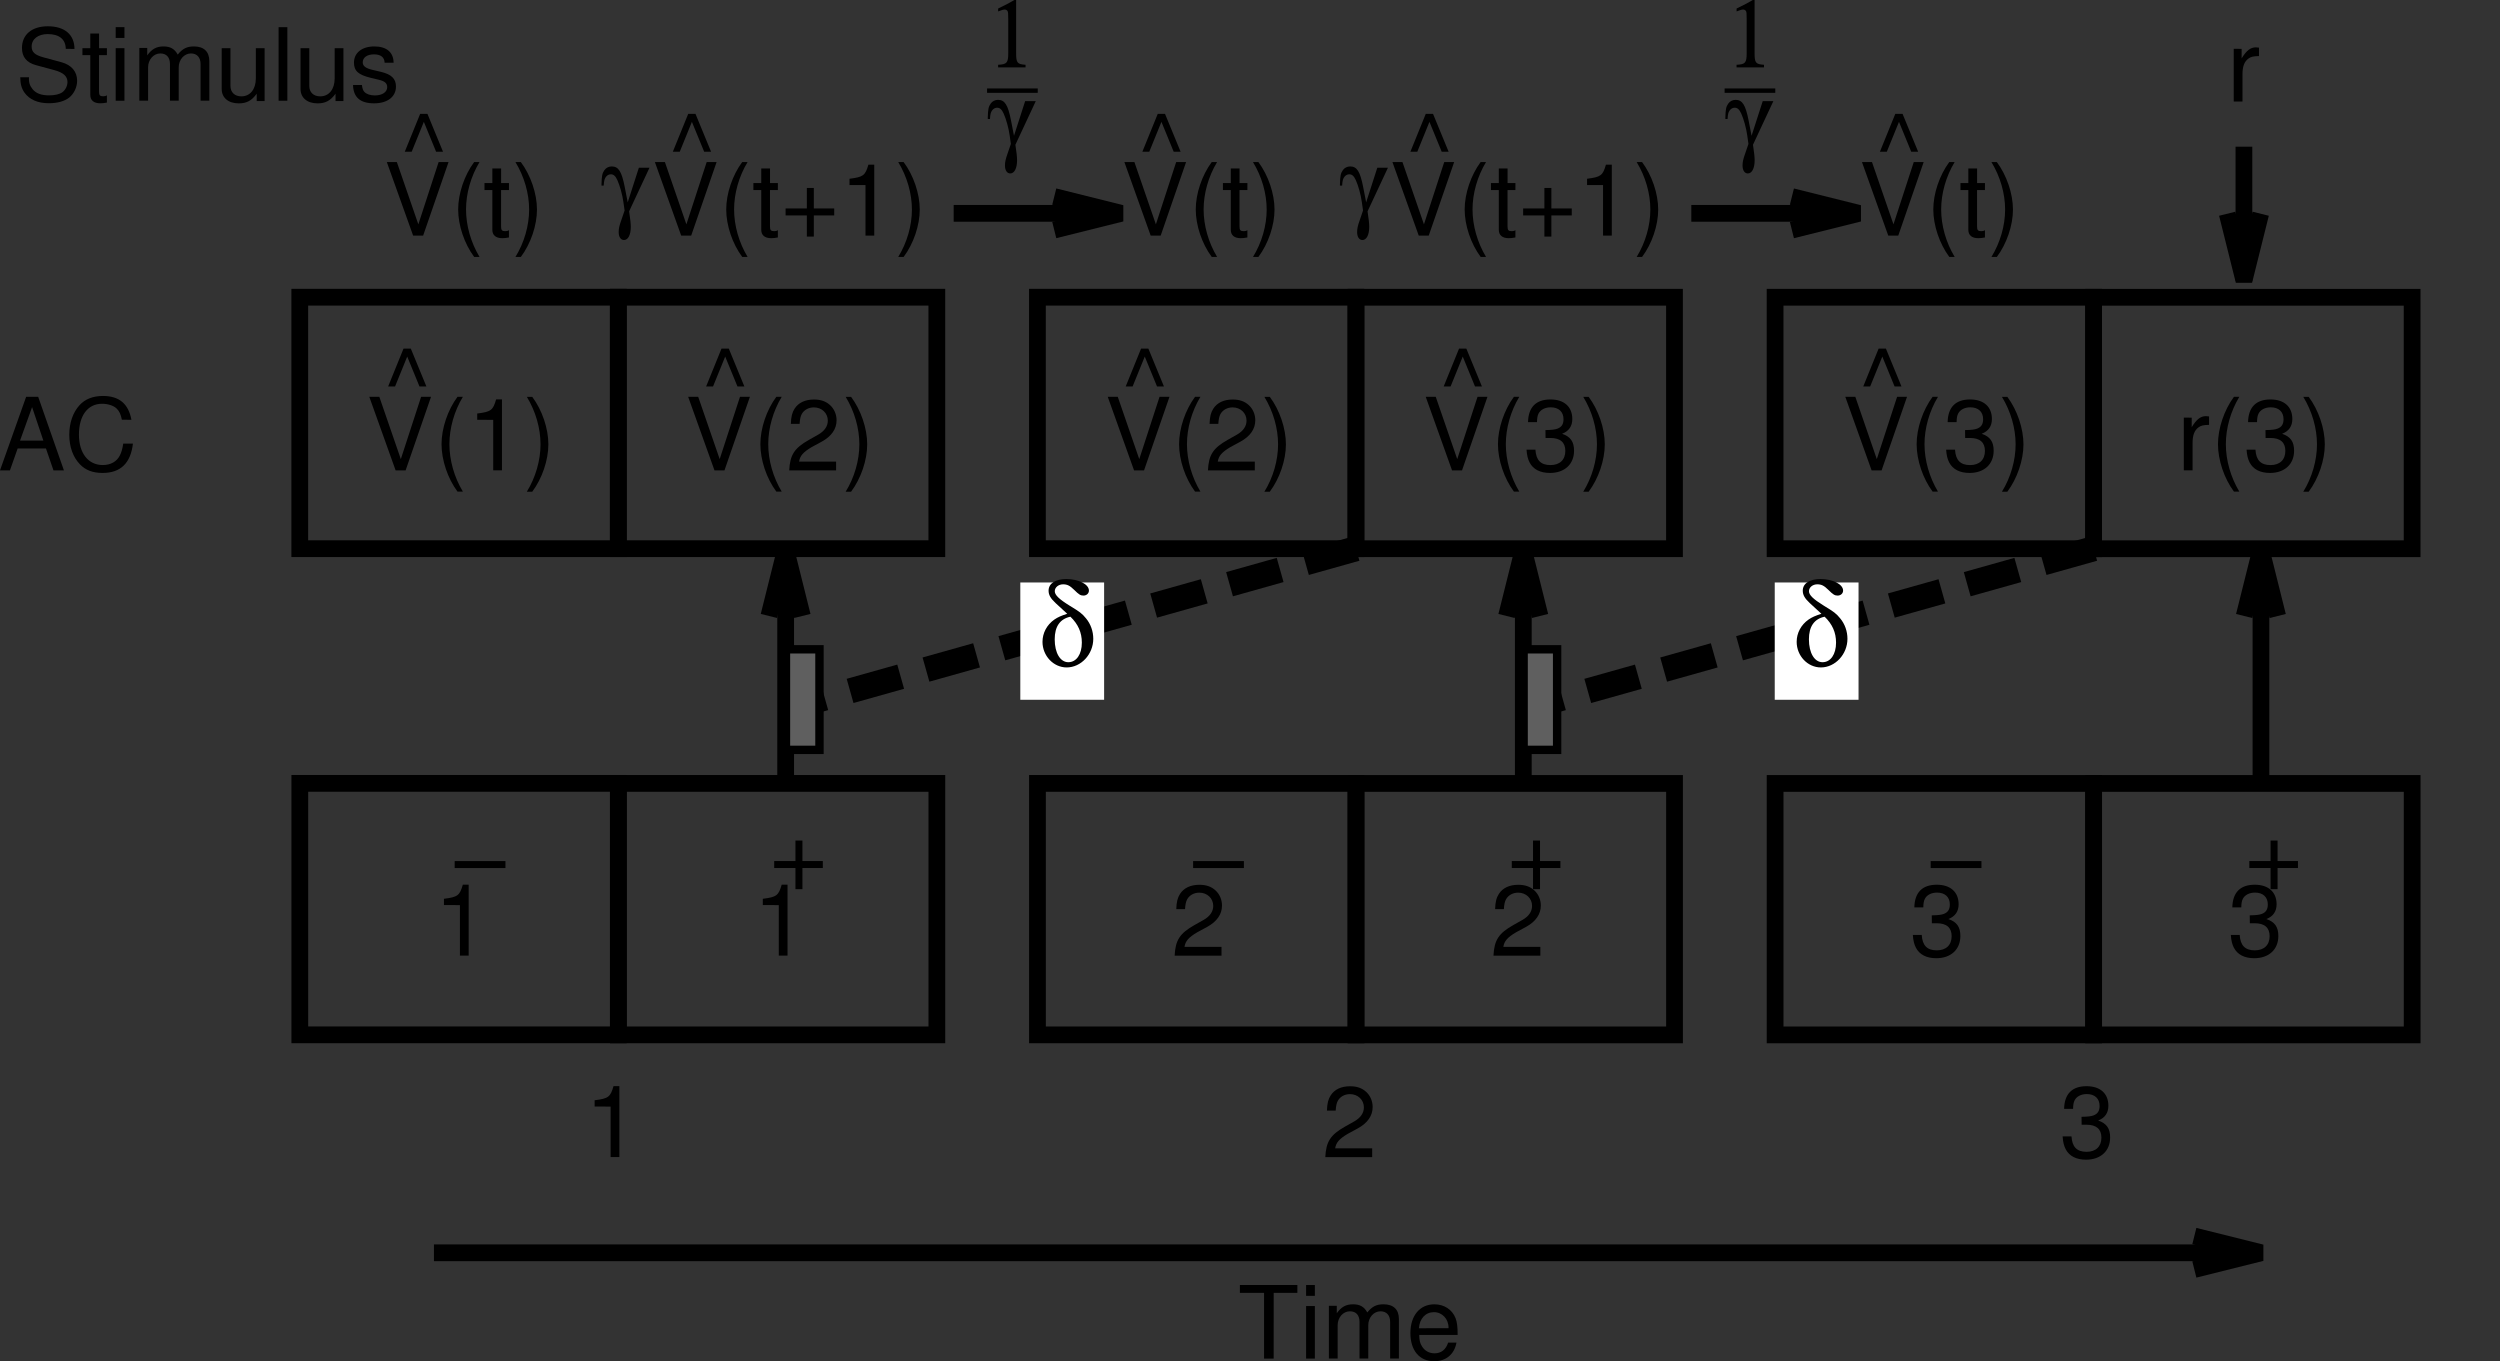 <?xml version="1.0" encoding="ISO-8859-1" standalone="yes"?>
<svg width="285.402" height="155.399">
  <rect width="100%" height="100%" fill="#333333" stroke="none"/>
  <defs> 
    <marker id="ArrowEnd" viewBox="0 0 10 10" refX="0" refY="5" 
     markerUnits="strokeWidth" 
     markerWidth="4" 
     markerHeight="3" 
     orient="auto"> 
        <path d="M 0 0 L 10 5 L 0 10 z" /> 
    </marker>
    <marker id="ArrowStart" viewBox="0 0 10 10" refX="10" refY="5" 
     markerUnits="strokeWidth" 
     markerWidth="4" 
     markerHeight="3" 
     orient="auto"> 
        <path d="M 10 0 L 0 5 L 10 10 z" /> 
    </marker> </defs>
<g>
<path style="stroke:none; fill-rule:evenodd; fill:#000000" d="M 8.504 5.586C 8.496 3.949 7.375 3 5.461 3C 3.637 3 2.508 3.949 2.508 5.477C 2.508 6.504 3.039 7.156 4.129 7.445L 6.184 8C 7.227 8.277 7.703 8.703 7.703 9.363C 7.703 9.813 7.465 10.277 7.117 10.531C 6.789 10.762 6.27 10.887 5.602 10.887C 4.707 10.887 4.098 10.66 3.703 10.16C 3.398 9.781 3.262 9.363 3.313 8.824L 2.313 8.824C 2.32 9.602 2.469 10.113 2.797 10.578C 3.363 11.367 4.316 11.785 5.574 11.785C 6.559 11.785 7.363 11.559 7.898 11.141C 8.453 10.695 8.805 9.945 8.805 9.219C 8.805 8.184 8.172 7.426 7.047 7.113L 4.973 6.551C 3.977 6.277 3.613 5.953 3.613 5.309C 3.613 4.457 4.348 3.891 5.453 3.891C 6.762 3.891 7.496 4.492 7.508 5.578L 8.504 5.586z"/>
<path style="stroke:none; fill-rule:evenodd; fill:#000000" d="M 12.207 5.5L 11.309 5.5L 11.309 3.832L 10.309 3.832L 10.309 5.5L 9.41 5.5L 9.41 6.297L 10.309 6.297L 10.309 10.844C 10.309 11.449 10.711 11.793 11.441 11.793C 11.664 11.793 11.891 11.77 12.203 11.711L 12.203 10.875C 12.09 10.965 11.953 10.992 11.785 10.992C 11.41 10.992 11.305 10.879 11.305 10.449L 11.305 6.297L 12.203 6.297L 12.207 5.5z"/>
<path style="stroke:none; fill-rule:evenodd; fill:#000000" d="M 14.207 5.5L 13.207 5.5L 13.207 11.5L 14.207 11.5L 14.207 5.5zM 14.207 3.098L 13.207 3.098L 13.207 4.332L 14.207 4.332L 14.207 3.098z"/>
<path style="stroke:none; fill-rule:evenodd; fill:#000000" d="M 15.906 5.473L 15.906 11.496L 16.906 11.496L 16.906 7.688C 16.906 6.809 17.531 6.102 18.301 6.102C 19.004 6.102 19.402 6.539 19.402 7.317L 19.402 11.496L 20.402 11.496L 20.402 7.688C 20.402 6.809 21.027 6.102 21.797 6.102C 22.488 6.102 22.898 6.551 22.898 7.317L 22.898 11.496L 23.898 11.496L 23.898 6.977C 23.898 5.899 23.277 5.301 22.145 5.301C 21.34 5.301 20.852 5.543 20.289 6.231C 19.934 5.582 19.449 5.301 18.664 5.301C 17.859 5.301 17.328 5.598 16.809 6.32L 16.809 5.473L 15.906 5.473z"/>
<path style="stroke:none; fill-rule:evenodd; fill:#000000" d="M 30.207 11.535L 30.207 5.504L 29.207 5.504L 29.207 8.949C 29.207 10.188 28.562 11 27.555 11C 26.793 11 26.309 10.539 26.309 9.809L 26.309 5.504L 25.309 5.504L 25.309 10.156C 25.309 11.156 26.066 11.801 27.258 11.801C 28.156 11.801 28.73 11.492 29.305 10.699L 29.305 11.539L 30.207 11.535z"/>
<path style="stroke:none; fill-rule:evenodd; fill:#000000" d="M 31.805 11.5L 32.805 11.5L 32.805 3.102L 31.805 3.102L 31.805 11.5z"/>
<path style="stroke:none; fill-rule:evenodd; fill:#000000" d="M 39.207 11.535L 39.207 5.504L 38.207 5.504L 38.207 8.949C 38.207 10.188 37.562 11 36.555 11C 35.793 11 35.309 10.539 35.309 9.809L 35.309 5.504L 34.309 5.504L 34.309 10.156C 34.309 11.156 35.066 11.801 36.258 11.801C 37.156 11.801 37.73 11.492 38.305 10.699L 38.305 11.539L 39.207 11.535z"/>
<path style="stroke:none; fill-rule:evenodd; fill:#000000" d="M 44.934 7.16C 44.922 5.973 44.137 5.301 42.734 5.301C 41.324 5.301 40.41 6.027 40.41 7.149C 40.41 8.094 40.898 8.543 42.348 8.891L 43.258 9.109C 43.934 9.27 44.203 9.512 44.203 9.949C 44.203 10.512 43.637 10.895 42.793 10.895C 42.273 10.895 41.836 10.746 41.594 10.488C 41.445 10.317 41.375 10.141 41.316 9.707L 40.301 9.707C 40.344 11.117 41.129 11.797 42.711 11.797C 44.234 11.797 45.203 11.047 45.203 9.883C 45.203 8.985 44.691 8.488 43.477 8.199L 42.543 7.981C 41.75 7.797 41.41 7.543 41.41 7.117C 41.41 6.567 41.906 6.207 42.695 6.207C 43.469 6.207 43.887 6.535 43.91 7.164L 44.934 7.16z"/>
<path style="stroke:none; fill-rule:evenodd; fill:#000000" d="M 5.246 51.199L 6.105 53.699L 7.297 53.699L 4.359 45.301L 2.984 45.301L 0 53.699L 1.133 53.699L 2.016 51.199L 5.246 51.199zM 4.949 50.297L 2.289 50.297L 3.664 46.477L 4.949 50.297z"/>
<path style="stroke:none; fill-rule:evenodd; fill:#000000" d="M 15.004 47.926C 14.668 46.098 13.605 45.203 11.754 45.203C 10.621 45.203 9.711 45.559 9.086 46.25C 8.324 47.078 7.91 48.274 7.91 49.633C 7.91 51.012 8.336 52.199 9.133 53.016C 9.777 53.684 10.609 53.992 11.707 53.992C 13.762 53.992 14.918 52.879 15.176 50.641L 14.07 50.641C 13.98 51.231 13.867 51.633 13.691 51.977C 13.348 52.688 12.633 53.09 11.738 53.09C 10.07 53.09 9.012 51.738 9.012 49.617C 9.012 47.438 10.023 46.094 11.648 46.094C 12.324 46.094 12.961 46.305 13.305 46.629C 13.613 46.922 13.785 47.281 13.914 47.914L 15.004 47.926z"/>
<path style="stroke:none; fill-rule:evenodd; fill:#000000" d="M 69.707 126.328L 69.707 132.094L 70.707 132.094L 70.707 123.996L 70.039 123.996C 69.684 125.238 69.453 125.41 67.883 125.606L 67.883 126.324L 69.707 126.328z"/>
<path style="stroke:none; fill-rule:evenodd; fill:#000000" d="M 51.906 99.098L 57.703 99.098L 57.703 98.301L 51.906 98.301L 51.906 99.098z"/>
<path style="stroke:none; fill-rule:evenodd; fill:#000000" d="M 52.504 103.328L 52.504 109.094L 53.504 109.094L 53.504 100.996L 52.836 100.996C 52.48 102.238 52.25 102.41 50.68 102.606L 50.68 103.324L 52.504 103.328z"/>
<path style="stroke:none; fill-rule:evenodd; fill:#000000" d="M 93.934 98.297L 91.605 98.297L 91.605 95.957L 90.809 95.957L 90.809 98.297L 88.383 98.297L 88.383 99.094L 90.809 99.094L 90.809 101.508L 91.605 101.508L 91.605 99.094L 93.934 99.094L 93.934 98.297z"/>
<path style="stroke:none; fill-rule:evenodd; fill:#000000" d="M 88.906 103.328L 88.906 109.094L 89.906 109.094L 89.906 100.996L 89.238 100.996C 88.883 102.238 88.652 102.41 87.082 102.606L 87.082 103.324L 88.906 103.328z"/>
<path style="stroke:none; fill-rule:evenodd; fill:#000000" d="M 46.066 39.797L 44.312 44.117L 45.102 44.117L 46.488 40.707L 47.887 44.117L 48.676 44.117L 46.898 39.797L 46.066 39.797z"/>
<path style="stroke:none; fill-rule:evenodd; fill:#000000" d="M 46.305 53.699L 49.207 45.301L 48.074 45.301L 45.758 52.414L 43.305 45.301L 42.16 45.301L 45.164 53.699L 46.305 53.699z"/>
<path style="stroke:none; fill-rule:evenodd; fill:#000000" d="M 52.23 45.297C 51.113 46.805 50.406 48.899 50.406 50.707C 50.406 52.524 51.109 54.617 52.23 56.125L 52.844 56.125C 51.855 54.481 51.305 52.547 51.305 50.707C 51.305 48.879 51.855 46.934 52.844 45.297L 52.23 45.297z"/>
<path style="stroke:none; fill-rule:evenodd; fill:#000000" d="M 56.305 47.93L 56.305 53.695L 57.305 53.695L 57.305 45.598L 56.637 45.598C 56.281 46.84 56.051 47.012 54.48 47.207L 54.48 47.926L 56.305 47.93z"/>
<path style="stroke:none; fill-rule:evenodd; fill:#000000" d="M 60.762 56.133C 61.891 54.625 62.602 52.531 62.602 50.727C 62.602 48.91 61.891 46.817 60.762 45.305L 60.145 45.305C 61.148 46.953 61.707 48.883 61.707 50.727C 61.707 52.555 61.148 54.5 60.145 56.133L 60.762 56.133z"/>
<path style="stroke:#000000; stroke-width:1.913; fill:none" d="M 34.227 118.137L 70.59 118.137L 70.59 89.43L 34.227 89.43L 34.227 118.137z"/>
<path style="stroke:#000000; stroke-width:1.913; fill:none" d="M 70.59 118.141L 106.953 118.141L 106.953 89.434L 70.59 89.434L 70.59 118.141z"/>
<path style="stroke:#000000; stroke-width:1.913; fill:none" d="M 89.691 89.449L 89.691 62.664"/>
<path style="stroke:#000000; stroke-width:1.913; fill:none" d="M 87.777 70.317L 89.688 62.664L 91.598 70.317"/>
<path style="stroke:none; fill-rule:evenodd; fill:#5f5f5f" d="M 89.727 85.606L 93.551 85.606L 93.551 74.125L 89.727 74.125L 89.727 85.606z"/>
<path style="stroke:#000000; stroke-width:0.957; fill:none" d="M 89.727 85.606L 93.551 85.606L 93.551 74.125L 89.727 74.125L 89.727 85.606z"/>
<path style="stroke:#000000; stroke-width:1.913; fill:none" d="M 118.437 118.141L 154.801 118.141L 154.801 89.434L 118.437 89.434L 118.437 118.141z"/>
<path style="stroke:#000000; stroke-width:1.913; fill:none" d="M 154.801 118.145L 191.164 118.145L 191.164 89.438L 154.801 89.438L 154.801 118.145z"/>
<path style="stroke:#000000; stroke-width:1.913; fill:none" d="M 173.902 89.453L 173.902 62.668"/>
<path style="stroke:#000000; stroke-width:1.913; fill:none" d="M 171.988 70.32L 173.898 62.668L 175.809 70.32"/>
<path style="stroke:none; fill-rule:evenodd; fill:#5f5f5f" d="M 173.937 85.606L 177.762 85.606L 177.762 74.125L 173.937 74.125L 173.937 85.606z"/>
<path style="stroke:#000000; stroke-width:0.957; fill:none" d="M 173.937 85.606L 177.762 85.606L 177.762 74.125L 173.937 74.125L 173.937 85.606z"/>
<path style="stroke:#000000; stroke-width:1.913; fill:none" d="M 202.648 118.145L 239.012 118.145L 239.012 89.438L 202.648 89.438L 202.648 118.145z"/>
<path style="stroke:#000000; stroke-width:1.913; fill:none" d="M 239.012 118.145L 275.375 118.145L 275.375 89.438L 239.012 89.438L 239.012 118.145z"/>
<path style="stroke:#000000; stroke-width:1.913; fill:none" d="M 258.113 89.457L 258.113 62.672"/>
<path style="stroke:#000000; stroke-width:1.913; fill:none" d="M 256.199 70.324L 258.109 62.672L 260.019 70.324"/>
<path style="stroke:#000000; stroke-dasharray:6,3; stroke-width:2.87; fill:none" d="M 154.805 62.633L 93.559 79.856"/>
<path style="stroke:none; fill-rule:evenodd; fill:#ffffff" d="M 116.48 79.887L 126.047 79.887L 126.047 66.496L 116.48 66.496L 116.48 79.887z"/>
<path style="stroke:#ffffff; stroke-width:0.0; fill:none" d="M 116.48 79.887L 126.047 79.887L 126.047 66.496L 116.48 66.496L 116.48 79.887z"/>
<path style="stroke:none; fill-rule:evenodd; fill:#000000" d="M 121.836 70.07C 121.156 70.285 120.766 70.457 120.371 70.727C 119.508 71.328 119.012 72.27 119.012 73.274C 119.012 74.867 120.262 76.195 121.773 76.195C 123.414 76.195 124.809 74.688 124.809 72.926C 124.809 72.074 124.519 71.242 123.977 70.59C 123.516 70.031 123.305 69.871 122.117 69.149C 120.891 68.391 120.414 67.922 120.414 67.492C 120.414 67.055 120.84 66.707 121.359 66.707C 121.836 66.707 122.129 66.848 122.625 67.336C 123.168 67.875 123.355 67.992 123.687 67.992C 124.047 67.992 124.312 67.742 124.312 67.422C 124.312 66.703 123.145 66.106 121.734 66.106C 120.473 66.106 119.707 66.613 119.707 67.43C 119.707 67.91 119.922 68.301 120.512 68.852L 121.836 70.07zM 122.199 70.402C 123.082 71.254 123.504 72.203 123.504 73.367C 123.504 74.692 122.887 75.598 121.961 75.598C 121.039 75.598 120.406 74.543 120.406 72.988C 120.406 71.527 121 70.66 122.199 70.402z"/>
<path style="stroke:#000000; stroke-dasharray:6,3; stroke-width:2.87; fill:none" d="M 239.019 62.633L 177.777 79.856"/>
<path style="stroke:none; fill-rule:evenodd; fill:#ffffff" d="M 202.605 79.887L 212.172 79.887L 212.172 66.496L 202.605 66.496L 202.605 79.887z"/>
<path style="stroke:#ffffff; stroke-width:0.0; fill:none" d="M 202.605 79.887L 212.172 79.887L 212.172 66.496L 202.605 66.496L 202.605 79.887z"/>
<path style="stroke:none; fill-rule:evenodd; fill:#000000" d="M 207.934 70.07C 207.254 70.285 206.863 70.457 206.469 70.727C 205.605 71.328 205.109 72.27 205.109 73.274C 205.109 74.867 206.359 76.195 207.871 76.195C 209.512 76.195 210.906 74.688 210.906 72.926C 210.906 72.074 210.617 71.242 210.074 70.59C 209.613 70.031 209.402 69.871 208.215 69.149C 206.988 68.391 206.512 67.922 206.512 67.492C 206.512 67.055 206.937 66.707 207.457 66.707C 207.934 66.707 208.227 66.848 208.723 67.336C 209.266 67.875 209.453 67.992 209.785 67.992C 210.145 67.992 210.41 67.742 210.41 67.422C 210.41 66.703 209.242 66.106 207.832 66.106C 206.57 66.106 205.805 66.613 205.805 67.43C 205.805 67.91 206.019 68.301 206.609 68.852L 207.934 70.07zM 208.301 70.402C 209.184 71.254 209.605 72.203 209.605 73.367C 209.605 74.692 208.988 75.598 208.062 75.598C 207.141 75.598 206.508 74.543 206.508 72.988C 206.508 71.527 207.102 70.66 208.301 70.402z"/>
<path style="stroke:none; fill-rule:evenodd; fill:#000000" d="M 136.207 99.098L 142.004 99.098L 142.004 98.301L 136.207 98.301L 136.207 99.098z"/>
<path style="stroke:none; fill-rule:evenodd; fill:#000000" d="M 139.449 108.098L 135.223 108.098C 135.324 107.438 135.687 107.016 136.672 106.434L 137.805 105.82C 138.926 105.207 139.504 104.371 139.504 103.379C 139.504 102.707 139.234 102.078 138.758 101.645C 138.285 101.211 137.695 101.008 136.934 101.008C 135.914 101.008 135.156 101.367 134.715 102.047C 134.434 102.477 134.309 102.973 134.285 103.789L 135.285 103.789C 135.316 103.258 135.387 102.934 135.523 102.676C 135.785 102.199 136.309 101.906 136.91 101.906C 137.82 101.906 138.504 102.555 138.504 103.422C 138.504 104.059 138.129 104.606 137.41 105.016L 136.363 105.606C 134.68 106.559 134.187 107.324 134.098 109.102L 139.449 109.102L 139.449 108.098z"/>
<path style="stroke:none; fill-rule:evenodd; fill:#000000" d="M 178.137 98.297L 175.809 98.297L 175.809 95.957L 175.012 95.957L 175.012 98.297L 172.586 98.297L 172.586 99.094L 175.012 99.094L 175.012 101.508L 175.809 101.508L 175.809 99.094L 178.137 99.094L 178.137 98.297z"/>
<path style="stroke:none; fill-rule:evenodd; fill:#000000" d="M 175.848 108.098L 171.621 108.098C 171.723 107.438 172.086 107.016 173.07 106.434L 174.203 105.82C 175.324 105.207 175.902 104.371 175.902 103.379C 175.902 102.707 175.633 102.078 175.156 101.645C 174.684 101.211 174.094 101.008 173.332 101.008C 172.312 101.008 171.555 101.367 171.113 102.047C 170.832 102.477 170.707 102.973 170.684 103.789L 171.684 103.789C 171.715 103.258 171.785 102.934 171.922 102.676C 172.184 102.199 172.707 101.906 173.309 101.906C 174.219 101.906 174.902 102.555 174.902 103.422C 174.902 104.059 174.527 104.606 173.809 105.016L 172.762 105.606C 171.078 106.559 170.586 107.324 170.496 109.102L 175.848 109.102L 175.848 108.098z"/>
<path style="stroke:none; fill-rule:evenodd; fill:#000000" d="M 220.406 99.098L 226.203 99.098L 226.203 98.301L 220.406 98.301L 220.406 99.098z"/>
<path style="stroke:none; fill-rule:evenodd; fill:#000000" d="M 220.543 105.399L 221.098 105.399C 222.223 105.399 222.801 105.902 222.801 106.871C 222.801 107.887 222.168 108.492 221.105 108.492C 220 108.492 219.457 107.934 219.387 106.731L 218.371 106.731C 218.414 107.391 218.531 107.824 218.723 108.195C 219.133 108.984 219.937 109.391 221.047 109.391C 222.719 109.391 223.797 108.395 223.797 106.856C 223.797 105.824 223.398 105.25 222.43 104.918C 223.207 104.621 223.598 104.047 223.598 103.234C 223.598 101.836 222.664 101 221.105 101C 219.457 101 218.578 101.879 218.543 103.586L 219.566 103.586C 219.578 103.109 219.621 102.844 219.75 102.598C 219.98 102.164 220.492 101.899 221.137 101.899C 222.043 101.899 222.594 102.414 222.594 103.254C 222.594 103.813 222.383 104.149 221.918 104.328C 221.637 104.438 221.269 104.484 220.531 104.496L 220.543 105.399z"/>
<path style="stroke:none; fill-rule:evenodd; fill:#000000" d="M 262.336 98.297L 260.008 98.297L 260.008 95.957L 259.211 95.957L 259.211 98.297L 256.785 98.297L 256.785 99.094L 259.211 99.094L 259.211 101.508L 260.008 101.508L 260.008 99.094L 262.336 99.094L 262.336 98.297z"/>
<path style="stroke:none; fill-rule:evenodd; fill:#000000" d="M 256.844 105.399L 257.398 105.399C 258.523 105.399 259.102 105.902 259.102 106.871C 259.102 107.887 258.469 108.492 257.406 108.492C 256.301 108.492 255.758 107.934 255.687 106.731L 254.672 106.731C 254.715 107.391 254.832 107.824 255.023 108.195C 255.434 108.984 256.238 109.391 257.348 109.391C 259.019 109.391 260.098 108.395 260.098 106.856C 260.098 105.824 259.699 105.25 258.73 104.918C 259.508 104.621 259.898 104.047 259.898 103.234C 259.898 101.836 258.965 101 257.406 101C 255.758 101 254.879 101.879 254.844 103.586L 255.867 103.586C 255.879 103.109 255.922 102.844 256.051 102.598C 256.281 102.164 256.793 101.899 257.437 101.899C 258.344 101.899 258.895 102.414 258.895 103.254C 258.895 103.813 258.684 104.149 258.219 104.328C 257.937 104.438 257.57 104.484 256.832 104.496L 256.844 105.399z"/>
<path style="stroke:none; fill-rule:evenodd; fill:#000000" d="M 237.641 128.399L 238.195 128.399C 239.32 128.399 239.898 128.902 239.898 129.871C 239.898 130.887 239.266 131.492 238.203 131.492C 237.098 131.492 236.555 130.934 236.484 129.731L 235.469 129.731C 235.512 130.391 235.629 130.824 235.82 131.195C 236.23 131.984 237.035 132.391 238.145 132.391C 239.816 132.391 240.895 131.395 240.895 129.856C 240.895 128.824 240.496 128.25 239.527 127.918C 240.305 127.621 240.695 127.047 240.695 126.234C 240.695 124.836 239.762 124 238.203 124C 236.555 124 235.676 124.879 235.641 126.586L 236.664 126.586C 236.676 126.109 236.719 125.844 236.848 125.598C 237.078 125.164 237.59 124.899 238.234 124.899C 239.141 124.899 239.691 125.414 239.691 126.254C 239.691 126.813 239.48 127.149 239.016 127.328C 238.734 127.438 238.367 127.484 237.629 127.496L 237.641 128.399z"/>
<path style="stroke:none; fill-rule:evenodd; fill:#000000" d="M 156.648 131.098L 152.422 131.098C 152.523 130.438 152.887 130.016 153.871 129.434L 155.004 128.82C 156.125 128.207 156.703 127.371 156.703 126.379C 156.703 125.707 156.434 125.078 155.957 124.645C 155.484 124.211 154.895 124.008 154.133 124.008C 153.113 124.008 152.355 124.367 151.914 125.047C 151.633 125.477 151.508 125.973 151.484 126.789L 152.484 126.789C 152.516 126.258 152.586 125.934 152.723 125.676C 152.984 125.199 153.508 124.906 154.109 124.906C 155.019 124.906 155.703 125.555 155.703 126.422C 155.703 127.059 155.328 127.606 154.609 128.016L 153.562 128.606C 151.879 129.559 151.387 130.324 151.297 132.102L 156.648 132.102L 156.648 131.098z"/>
<path style="stroke:none; fill-rule:evenodd; fill:#000000" d="M 255.004 5.57L 255.004 11.594L 256.004 11.594L 256.004 8.461C 256.004 7.598 256.215 7.035 256.664 6.699C 256.953 6.481 257.234 6.414 257.887 6.402L 257.887 5.438C 257.73 5.418 257.652 5.406 257.527 5.406C 256.918 5.406 256.453 5.774 255.906 6.668L 255.906 5.578L 255.004 5.57z"/>
<path style="stroke:#000000; stroke-width:1.913; fill:none" d="M 256.168 16.746L 256.168 32.051"/>
<path style="stroke:#000000; stroke-width:1.913; fill:none" d="M 258.082 24.399L 256.172 32.051L 254.262 24.399"/>
<path style="stroke:#000000; stroke-width:1.913; fill:none" d="M 34.223 62.637L 70.586 62.637L 70.586 33.93L 34.223 33.93L 34.223 62.637z"/>
<path style="stroke:#000000; stroke-width:1.913; fill:none" d="M 70.586 62.637L 106.949 62.637L 106.949 33.93L 70.586 33.93L 70.586 62.637z"/>
<path style="stroke:#000000; stroke-width:1.913; fill:none" d="M 118.434 62.637L 154.797 62.637L 154.797 33.93L 118.434 33.93L 118.434 62.637z"/>
<path style="stroke:#000000; stroke-width:1.913; fill:none" d="M 154.797 62.641L 191.16 62.641L 191.16 33.934L 154.797 33.934L 154.797 62.641z"/>
<path style="stroke:none; fill-rule:evenodd; fill:#000000" d="M 216.367 13L 214.613 17.32L 215.402 17.32L 216.789 13.91L 218.187 17.32L 218.977 17.32L 217.199 13L 216.367 13z"/>
<path style="stroke:none; fill-rule:evenodd; fill:#000000" d="M 216.707 26.899L 219.609 18.5L 218.477 18.5L 216.16 25.613L 213.707 18.5L 212.562 18.5L 215.566 26.899L 216.707 26.899z"/>
<path style="stroke:none; fill-rule:evenodd; fill:#000000" d="M 222.531 18.5C 221.414 20.008 220.707 22.102 220.707 23.91C 220.707 25.727 221.41 27.82 222.531 29.328L 223.145 29.328C 222.156 27.684 221.605 25.75 221.605 23.91C 221.605 22.082 222.156 20.137 223.145 18.5L 222.531 18.5z"/>
<path style="stroke:none; fill-rule:evenodd; fill:#000000" d="M 226.605 20.899L 225.707 20.899L 225.707 19.231L 224.707 19.231L 224.707 20.899L 223.809 20.899L 223.809 21.695L 224.707 21.695L 224.707 26.242C 224.707 26.848 225.109 27.192 225.84 27.192C 226.062 27.192 226.289 27.168 226.602 27.109L 226.602 26.274C 226.488 26.363 226.352 26.391 226.184 26.391C 225.809 26.391 225.703 26.277 225.703 25.848L 225.703 21.695L 226.602 21.695L 226.605 20.899z"/>
<path style="stroke:none; fill-rule:evenodd; fill:#000000" d="M 227.961 29.332C 229.09 27.824 229.801 25.731 229.801 23.926C 229.801 22.109 229.09 20.016 227.961 18.504L 227.344 18.504C 228.348 20.152 228.906 22.082 228.906 23.926C 228.906 25.754 228.348 27.699 227.344 29.332L 227.961 29.332z"/>
<path style="stroke:#000000; stroke-width:1.913; fill:none" d="M 202.645 62.641L 239.008 62.641L 239.008 33.934L 202.645 33.934L 202.645 62.641z"/>
<path style="stroke:#000000; stroke-width:1.913; fill:none" d="M 239.008 62.645L 275.371 62.645L 275.371 33.938L 239.008 33.938L 239.008 62.645z"/>
<path style="stroke:none; fill-rule:evenodd; fill:#000000" d="M 82.367 39.797L 80.613 44.117L 81.402 44.117L 82.789 40.707L 84.188 44.117L 84.977 44.117L 83.199 39.797L 82.367 39.797z"/>
<path style="stroke:none; fill-rule:evenodd; fill:#000000" d="M 82.707 53.699L 85.609 45.301L 84.477 45.301L 82.16 52.414L 79.707 45.301L 78.562 45.301L 81.566 53.699L 82.707 53.699z"/>
<path style="stroke:none; fill-rule:evenodd; fill:#000000" d="M 88.629 45.297C 87.512 46.805 86.805 48.899 86.805 50.707C 86.805 52.524 87.508 54.617 88.629 56.125L 89.242 56.125C 88.254 54.481 87.703 52.547 87.703 50.707C 87.703 48.879 88.254 46.934 89.242 45.297L 88.629 45.297z"/>
<path style="stroke:none; fill-rule:evenodd; fill:#000000" d="M 95.449 52.699L 91.223 52.699C 91.324 52.039 91.687 51.617 92.672 51.035L 93.805 50.422C 94.926 49.809 95.504 48.973 95.504 47.981C 95.504 47.309 95.234 46.68 94.758 46.246C 94.285 45.813 93.695 45.609 92.934 45.609C 91.914 45.609 91.156 45.969 90.715 46.649C 90.434 47.078 90.309 47.574 90.285 48.391L 91.285 48.391C 91.316 47.859 91.387 47.535 91.523 47.277C 91.785 46.801 92.309 46.508 92.91 46.508C 93.82 46.508 94.504 47.156 94.504 48.024C 94.504 48.66 94.129 49.207 93.41 49.617L 92.363 50.207C 90.68 51.16 90.188 51.926 90.098 53.703L 95.449 53.703L 95.449 52.699z"/>
<path style="stroke:none; fill-rule:evenodd; fill:#000000" d="M 97.16 56.133C 98.289 54.625 99 52.531 99 50.727C 99 48.91 98.289 46.817 97.16 45.305L 96.543 45.305C 97.547 46.953 98.105 48.883 98.105 50.727C 98.105 52.555 97.547 54.5 96.543 56.133L 97.16 56.133z"/>
<path style="stroke:none; fill-rule:evenodd; fill:#000000" d="M 47.965 13L 46.211 17.32L 47 17.32L 48.387 13.91L 49.785 17.32L 50.574 17.32L 48.797 13L 47.965 13z"/>
<path style="stroke:none; fill-rule:evenodd; fill:#000000" d="M 48.305 26.899L 51.207 18.5L 50.074 18.5L 47.758 25.613L 45.305 18.5L 44.16 18.5L 47.164 26.899L 48.305 26.899z"/>
<path style="stroke:none; fill-rule:evenodd; fill:#000000" d="M 54.129 18.5C 53.012 20.008 52.305 22.102 52.305 23.91C 52.305 25.727 53.008 27.82 54.129 29.328L 54.742 29.328C 53.754 27.684 53.203 25.75 53.203 23.91C 53.203 22.082 53.754 20.137 54.742 18.5L 54.129 18.5z"/>
<path style="stroke:none; fill-rule:evenodd; fill:#000000" d="M 58.105 20.899L 57.207 20.899L 57.207 19.231L 56.207 19.231L 56.207 20.899L 55.309 20.899L 55.309 21.695L 56.207 21.695L 56.207 26.242C 56.207 26.848 56.609 27.192 57.34 27.192C 57.562 27.192 57.789 27.168 58.102 27.109L 58.102 26.274C 57.988 26.363 57.852 26.391 57.684 26.391C 57.309 26.391 57.203 26.277 57.203 25.848L 57.203 21.695L 58.102 21.695L 58.105 20.899z"/>
<path style="stroke:none; fill-rule:evenodd; fill:#000000" d="M 59.461 29.332C 60.59 27.824 61.301 25.731 61.301 23.926C 61.301 22.109 60.59 20.016 59.461 18.504L 58.844 18.504C 59.848 20.152 60.406 22.082 60.406 23.926C 60.406 25.754 59.848 27.699 58.844 29.332L 59.461 29.332z"/>
<path style="stroke:none; fill-rule:evenodd; fill:#000000" d="M 78.906 26.899L 81.809 18.5L 80.676 18.5L 78.359 25.613L 75.906 18.5L 74.762 18.5L 77.766 26.899L 78.906 26.899z"/>
<path style="stroke:none; fill-rule:evenodd; fill:#000000" d="M 84.73 18.5C 83.613 20.008 82.906 22.102 82.906 23.91C 82.906 25.727 83.609 27.82 84.73 29.328L 85.344 29.328C 84.355 27.684 83.805 25.75 83.805 23.91C 83.805 22.082 84.355 20.137 85.344 18.5L 84.73 18.5z"/>
<path style="stroke:none; fill-rule:evenodd; fill:#000000" d="M 88.805 20.899L 87.906 20.899L 87.906 19.231L 86.906 19.231L 86.906 20.899L 86.008 20.899L 86.008 21.695L 86.906 21.695L 86.906 26.242C 86.906 26.848 87.309 27.192 88.039 27.192C 88.262 27.192 88.488 27.168 88.801 27.109L 88.801 26.274C 88.688 26.363 88.551 26.391 88.383 26.391C 88.008 26.391 87.902 26.277 87.902 25.848L 87.902 21.695L 88.801 21.695L 88.805 20.899z"/>
<path style="stroke:none; fill-rule:evenodd; fill:#000000" d="M 95.234 23.797L 92.906 23.797L 92.906 21.457L 92.109 21.457L 92.109 23.797L 89.684 23.797L 89.684 24.594L 92.109 24.594L 92.109 27.008L 92.906 27.008L 92.906 24.594L 95.234 24.594L 95.234 23.797z"/>
<path style="stroke:none; fill-rule:evenodd; fill:#000000" d="M 98.805 21.129L 98.805 26.895L 99.805 26.895L 99.805 18.797L 99.137 18.797C 98.781 20.039 98.551 20.211 96.98 20.406L 96.98 21.125L 98.805 21.129z"/>
<path style="stroke:none; fill-rule:evenodd; fill:#000000" d="M 103.16 29.332C 104.289 27.824 105 25.731 105 23.926C 105 22.109 104.289 20.016 103.16 18.504L 102.543 18.504C 103.547 20.152 104.105 22.082 104.105 23.926C 104.105 25.754 103.547 27.699 102.543 29.332L 103.16 29.332z"/>
<path style="stroke:none; fill-rule:evenodd; fill:#000000" d="M 78.566 13L 76.812 17.32L 77.602 17.32L 78.988 13.91L 80.387 17.32L 81.176 17.32L 79.398 13L 78.566 13z"/>
<path style="stroke:none; fill-rule:evenodd; fill:#000000" d="M 72.934 19.149L 71.66 23.102L 71.316 21.332C 70.973 19.574 70.605 19 69.836 19C 69.492 19 69.184 19.16 69 19.426C 68.75 19.781 68.691 20.07 68.668 21.039L 68.668 21.188L 68.918 21.188C 68.938 20.867 68.961 20.688 69.008 20.52C 69.133 20.137 69.406 19.899 69.738 19.899C 70.047 19.899 70.266 20.094 70.48 20.567C 70.754 21.164 71.051 22.219 71.168 23.074L 71.305 24.031C 71.273 24.145 71.144 24.516 70.926 25.141C 70.699 25.774 70.629 26.109 70.629 26.504C 70.629 27.047 70.867 27.402 71.234 27.402C 71.703 27.402 72.012 26.817 72.012 25.899C 72.012 25.543 71.957 24.992 71.82 24.129L 74.148 19.145L 72.934 19.149z"/>
<path style="stroke:none; fill-rule:evenodd; fill:#000000" d="M 132.168 13L 130.414 17.32L 131.203 17.32L 132.59 13.91L 133.988 17.32L 134.777 17.32L 133 13L 132.168 13z"/>
<path style="stroke:none; fill-rule:evenodd; fill:#000000" d="M 132.504 26.899L 135.406 18.5L 134.273 18.5L 131.957 25.613L 129.504 18.5L 128.359 18.5L 131.363 26.899L 132.504 26.899z"/>
<path style="stroke:none; fill-rule:evenodd; fill:#000000" d="M 138.332 18.5C 137.215 20.008 136.508 22.102 136.508 23.91C 136.508 25.727 137.211 27.82 138.332 29.328L 138.945 29.328C 137.957 27.684 137.406 25.75 137.406 23.91C 137.406 22.082 137.957 20.137 138.945 18.5L 138.332 18.5z"/>
<path style="stroke:none; fill-rule:evenodd; fill:#000000" d="M 142.406 20.899L 141.508 20.899L 141.508 19.231L 140.508 19.231L 140.508 20.899L 139.609 20.899L 139.609 21.695L 140.508 21.695L 140.508 26.242C 140.508 26.848 140.91 27.192 141.641 27.192C 141.863 27.192 142.09 27.168 142.402 27.109L 142.402 26.274C 142.289 26.363 142.152 26.391 141.984 26.391C 141.609 26.391 141.504 26.277 141.504 25.848L 141.504 21.695L 142.402 21.695L 142.406 20.899z"/>
<path style="stroke:none; fill-rule:evenodd; fill:#000000" d="M 143.66 29.332C 144.789 27.824 145.5 25.731 145.5 23.926C 145.5 22.109 144.789 20.016 143.66 18.504L 143.043 18.504C 144.047 20.152 144.605 22.082 144.605 23.926C 144.605 25.754 144.047 27.699 143.043 29.332L 143.66 29.332z"/>
<path style="stroke:none; fill-rule:evenodd; fill:#000000" d="M 163.105 26.899L 166.008 18.5L 164.875 18.5L 162.559 25.613L 160.105 18.5L 158.961 18.5L 161.965 26.899L 163.105 26.899z"/>
<path style="stroke:none; fill-rule:evenodd; fill:#000000" d="M 169.031 18.5C 167.914 20.008 167.207 22.102 167.207 23.91C 167.207 25.727 167.91 27.82 169.031 29.328L 169.645 29.328C 168.656 27.684 168.105 25.75 168.105 23.91C 168.105 22.082 168.656 20.137 169.645 18.5L 169.031 18.5z"/>
<path style="stroke:none; fill-rule:evenodd; fill:#000000" d="M 173.004 20.899L 172.105 20.899L 172.105 19.231L 171.105 19.231L 171.105 20.899L 170.207 20.899L 170.207 21.695L 171.105 21.695L 171.105 26.242C 171.105 26.848 171.508 27.192 172.238 27.192C 172.461 27.192 172.687 27.168 173 27.109L 173 26.274C 172.887 26.363 172.75 26.391 172.582 26.391C 172.207 26.391 172.102 26.277 172.102 25.848L 172.102 21.695L 173 21.695L 173.004 20.899z"/>
<path style="stroke:none; fill-rule:evenodd; fill:#000000" d="M 179.434 23.797L 177.105 23.797L 177.105 21.457L 176.309 21.457L 176.309 23.797L 173.883 23.797L 173.883 24.594L 176.309 24.594L 176.309 27.008L 177.105 27.008L 177.105 24.594L 179.434 24.594L 179.434 23.797z"/>
<path style="stroke:none; fill-rule:evenodd; fill:#000000" d="M 183.004 21.129L 183.004 26.895L 184.004 26.895L 184.004 18.797L 183.336 18.797C 182.98 20.039 182.75 20.211 181.18 20.406L 181.18 21.125L 183.004 21.129z"/>
<path style="stroke:none; fill-rule:evenodd; fill:#000000" d="M 187.461 29.332C 188.59 27.824 189.301 25.731 189.301 23.926C 189.301 22.109 188.59 20.016 187.461 18.504L 186.844 18.504C 187.848 20.152 188.406 22.082 188.406 23.926C 188.406 25.754 187.848 27.699 186.844 29.332L 187.461 29.332z"/>
<path style="stroke:none; fill-rule:evenodd; fill:#000000" d="M 162.766 13L 161.012 17.32L 161.801 17.32L 163.187 13.91L 164.586 17.32L 165.375 17.32L 163.598 13L 162.766 13z"/>
<path style="stroke:none; fill-rule:evenodd; fill:#000000" d="M 157.234 19.149L 155.961 23.102L 155.617 21.332C 155.273 19.574 154.906 19 154.137 19C 153.793 19 153.484 19.16 153.301 19.426C 153.051 19.781 152.992 20.07 152.969 21.039L 152.969 21.188L 153.219 21.188C 153.238 20.867 153.262 20.688 153.309 20.52C 153.434 20.137 153.707 19.899 154.039 19.899C 154.348 19.899 154.566 20.094 154.781 20.567C 155.055 21.164 155.352 22.219 155.469 23.074L 155.605 24.031C 155.574 24.145 155.445 24.516 155.227 25.141C 155 25.774 154.93 26.109 154.93 26.504C 154.93 27.047 155.168 27.402 155.535 27.402C 156.004 27.402 156.312 26.817 156.312 25.899C 156.312 25.543 156.258 24.992 156.121 24.129L 158.449 19.145L 157.234 19.149z"/>
<path style="stroke:#000000; stroke-width:1.913; fill:none" d="M 108.871 24.356L 128.008 24.356"/>
<path style="stroke:#000000; stroke-width:1.913; fill:none" d="M 120.355 22.442L 128.008 24.352L 120.355 26.262"/>
<path style="stroke:none; fill-rule:evenodd; fill:#000000" d="M 117.031 11.547L 115.758 15.5L 115.414 13.731C 115.07 11.973 114.703 11.399 113.934 11.399C 113.59 11.399 113.281 11.559 113.098 11.824C 112.848 12.18 112.789 12.469 112.766 13.438L 112.766 13.586L 113.016 13.586C 113.035 13.266 113.059 13.086 113.105 12.918C 113.23 12.535 113.504 12.297 113.836 12.297C 114.145 12.297 114.363 12.492 114.578 12.965C 114.852 13.563 115.148 14.617 115.266 15.473L 115.402 16.43C 115.371 16.543 115.242 16.914 115.023 17.539C 114.797 18.172 114.727 18.508 114.727 18.902C 114.727 19.445 114.965 19.801 115.332 19.801C 115.801 19.801 116.109 19.215 116.109 18.297C 116.109 17.942 116.055 17.391 115.918 16.527L 118.246 11.543L 117.031 11.547z"/>
<path style="stroke:none; fill-rule:evenodd; fill:#000000" d="M 112.684 10.598L 118.469 10.598L 118.469 10.098L 112.684 10.098L 112.684 10.598z"/>
<path style="stroke:none; fill-rule:evenodd; fill:#000000" d="M 113.949 1.305C 114.344 1.149 114.551 1.09 114.695 1.09C 114.84 1.09 114.98 1.168 115.031 1.281C 115.09 1.438 115.09 1.438 115.102 2.16L 115.102 6.07C 115.102 7.168 114.945 7.348 113.945 7.395L 113.945 7.692L 117.078 7.692L 117.078 7.395C 116.129 7.328 116.004 7.18 116.004 6.07L 116.004 0L 115.797 0C 115.371 0.262 114.918 0.504 113.949 0.973L 113.949 1.305z"/>
<path style="stroke:#000000; stroke-width:1.913; fill:none" d="M 193.082 24.356L 212.219 24.356"/>
<path style="stroke:#000000; stroke-width:1.913; fill:none" d="M 204.566 22.445L 212.219 24.356L 204.566 26.266"/>
<path style="stroke:none; fill-rule:evenodd; fill:#000000" d="M 201.234 11.547L 199.961 15.5L 199.617 13.731C 199.273 11.973 198.906 11.399 198.137 11.399C 197.793 11.399 197.484 11.559 197.301 11.824C 197.051 12.18 196.992 12.469 196.969 13.438L 196.969 13.586L 197.219 13.586C 197.238 13.266 197.262 13.086 197.309 12.918C 197.434 12.535 197.707 12.297 198.039 12.297C 198.348 12.297 198.566 12.492 198.781 12.965C 199.055 13.563 199.352 14.617 199.469 15.473L 199.605 16.43C 199.574 16.543 199.445 16.914 199.227 17.539C 199 18.172 198.93 18.508 198.93 18.902C 198.93 19.445 199.168 19.801 199.535 19.801C 200.004 19.801 200.312 19.215 200.312 18.297C 200.312 17.942 200.258 17.391 200.121 16.527L 202.449 11.543L 201.234 11.547z"/>
<path style="stroke:none; fill-rule:evenodd; fill:#000000" d="M 196.883 10.598L 202.668 10.598L 202.668 10.098L 196.883 10.098L 196.883 10.598z"/>
<path style="stroke:none; fill-rule:evenodd; fill:#000000" d="M 198.25 1.305C 198.645 1.149 198.852 1.09 198.996 1.09C 199.141 1.09 199.281 1.168 199.332 1.281C 199.391 1.438 199.391 1.438 199.402 2.16L 199.402 6.07C 199.402 7.168 199.246 7.348 198.246 7.395L 198.246 7.692L 201.379 7.692L 201.379 7.395C 200.43 7.328 200.305 7.18 200.305 6.07L 200.305 0L 200.098 0C 199.672 0.262 199.219 0.504 198.25 0.973L 198.25 1.305z"/>
<path style="stroke:none; fill-rule:evenodd; fill:#000000" d="M 130.266 39.797L 128.512 44.117L 129.301 44.117L 130.687 40.707L 132.086 44.117L 132.875 44.117L 131.098 39.797L 130.266 39.797z"/>
<path style="stroke:none; fill-rule:evenodd; fill:#000000" d="M 130.605 53.699L 133.508 45.301L 132.375 45.301L 130.059 52.414L 127.605 45.301L 126.461 45.301L 129.465 53.699L 130.605 53.699z"/>
<path style="stroke:none; fill-rule:evenodd; fill:#000000" d="M 136.43 45.297C 135.312 46.805 134.605 48.899 134.605 50.707C 134.605 52.524 135.309 54.617 136.43 56.125L 137.043 56.125C 136.055 54.481 135.504 52.547 135.504 50.707C 135.504 48.879 136.055 46.934 137.043 45.297L 136.43 45.297z"/>
<path style="stroke:none; fill-rule:evenodd; fill:#000000" d="M 143.25 52.699L 139.023 52.699C 139.125 52.039 139.488 51.617 140.473 51.035L 141.605 50.422C 142.727 49.809 143.305 48.973 143.305 47.981C 143.305 47.309 143.035 46.68 142.559 46.246C 142.086 45.813 141.496 45.609 140.734 45.609C 139.715 45.609 138.957 45.969 138.516 46.649C 138.234 47.078 138.109 47.574 138.086 48.391L 139.086 48.391C 139.117 47.859 139.187 47.535 139.324 47.277C 139.586 46.801 140.109 46.508 140.711 46.508C 141.621 46.508 142.305 47.156 142.305 48.024C 142.305 48.66 141.93 49.207 141.211 49.617L 140.164 50.207C 138.48 51.16 137.988 51.926 137.898 53.703L 143.25 53.703L 143.25 52.699z"/>
<path style="stroke:none; fill-rule:evenodd; fill:#000000" d="M 144.961 56.133C 146.09 54.625 146.801 52.531 146.801 50.727C 146.801 48.91 146.09 46.817 144.961 45.305L 144.344 45.305C 145.348 46.953 145.906 48.883 145.906 50.727C 145.906 52.555 145.348 54.5 144.344 56.133L 144.961 56.133z"/>
<path style="stroke:none; fill-rule:evenodd; fill:#000000" d="M 166.566 39.797L 164.812 44.117L 165.602 44.117L 166.988 40.707L 168.387 44.117L 169.176 44.117L 167.398 39.797L 166.566 39.797z"/>
<path style="stroke:none; fill-rule:evenodd; fill:#000000" d="M 166.906 53.699L 169.809 45.301L 168.676 45.301L 166.359 52.414L 163.906 45.301L 162.762 45.301L 165.766 53.699L 166.906 53.699z"/>
<path style="stroke:none; fill-rule:evenodd; fill:#000000" d="M 172.832 45.297C 171.715 46.805 171.008 48.899 171.008 50.707C 171.008 52.524 171.711 54.617 172.832 56.125L 173.445 56.125C 172.457 54.481 171.906 52.547 171.906 50.707C 171.906 48.879 172.457 46.934 173.445 45.297L 172.832 45.297z"/>
<path style="stroke:none; fill-rule:evenodd; fill:#000000" d="M 176.441 50L 176.996 50C 178.121 50 178.699 50.504 178.699 51.473C 178.699 52.488 178.066 53.094 177.004 53.094C 175.898 53.094 175.355 52.535 175.285 51.332L 174.269 51.332C 174.312 51.992 174.43 52.426 174.621 52.797C 175.031 53.586 175.836 53.992 176.945 53.992C 178.617 53.992 179.695 52.996 179.695 51.457C 179.695 50.426 179.297 49.852 178.328 49.52C 179.105 49.223 179.496 48.649 179.496 47.836C 179.496 46.438 178.562 45.602 177.004 45.602C 175.355 45.602 174.477 46.481 174.441 48.188L 175.465 48.188C 175.477 47.711 175.519 47.445 175.648 47.199C 175.879 46.766 176.391 46.5 177.035 46.5C 177.941 46.5 178.492 47.016 178.492 47.856C 178.492 48.414 178.281 48.75 177.816 48.93C 177.535 49.039 177.168 49.086 176.43 49.098L 176.441 50z"/>
<path style="stroke:none; fill-rule:evenodd; fill:#000000" d="M 181.363 56.133C 182.492 54.625 183.203 52.531 183.203 50.727C 183.203 48.91 182.492 46.817 181.363 45.305L 180.746 45.305C 181.75 46.953 182.309 48.883 182.309 50.727C 182.309 52.555 181.75 54.5 180.746 56.133L 181.363 56.133z"/>
<path style="stroke:none; fill-rule:evenodd; fill:#000000" d="M 214.465 39.797L 212.711 44.117L 213.5 44.117L 214.887 40.707L 216.285 44.117L 217.074 44.117L 215.297 39.797L 214.465 39.797z"/>
<path style="stroke:none; fill-rule:evenodd; fill:#000000" d="M 214.805 53.699L 217.707 45.301L 216.574 45.301L 214.258 52.414L 211.805 45.301L 210.66 45.301L 213.664 53.699L 214.805 53.699z"/>
<path style="stroke:none; fill-rule:evenodd; fill:#000000" d="M 220.629 45.297C 219.512 46.805 218.805 48.899 218.805 50.707C 218.805 52.524 219.508 54.617 220.629 56.125L 221.242 56.125C 220.254 54.481 219.703 52.547 219.703 50.707C 219.703 48.879 220.254 46.934 221.242 45.297L 220.629 45.297z"/>
<path style="stroke:none; fill-rule:evenodd; fill:#000000" d="M 224.344 50L 224.898 50C 226.023 50 226.602 50.504 226.602 51.473C 226.602 52.488 225.969 53.094 224.906 53.094C 223.801 53.094 223.258 52.535 223.187 51.332L 222.172 51.332C 222.215 51.992 222.332 52.426 222.523 52.797C 222.934 53.586 223.738 53.992 224.848 53.992C 226.519 53.992 227.598 52.996 227.598 51.457C 227.598 50.426 227.199 49.852 226.23 49.52C 227.008 49.223 227.398 48.649 227.398 47.836C 227.398 46.438 226.465 45.602 224.906 45.602C 223.258 45.602 222.379 46.481 222.344 48.188L 223.367 48.188C 223.379 47.711 223.422 47.445 223.551 47.199C 223.781 46.766 224.293 46.5 224.937 46.5C 225.844 46.5 226.395 47.016 226.395 47.856C 226.395 48.414 226.184 48.75 225.719 48.93C 225.437 49.039 225.07 49.086 224.332 49.098L 224.344 50z"/>
<path style="stroke:none; fill-rule:evenodd; fill:#000000" d="M 229.16 56.133C 230.289 54.625 231 52.531 231 50.727C 231 48.91 230.289 46.817 229.16 45.305L 228.543 45.305C 229.547 46.953 230.105 48.883 230.105 50.727C 230.105 52.555 229.547 54.5 228.543 56.133L 229.16 56.133z"/>
<path style="stroke:none; fill-rule:evenodd; fill:#000000" d="M 249.305 47.672L 249.305 53.695L 250.305 53.695L 250.305 50.563C 250.305 49.699 250.516 49.137 250.965 48.801C 251.254 48.582 251.535 48.516 252.187 48.504L 252.187 47.539C 252.031 47.52 251.953 47.508 251.828 47.508C 251.219 47.508 250.754 47.875 250.207 48.77L 250.207 47.68L 249.305 47.672z"/>
<path style="stroke:none; fill-rule:evenodd; fill:#000000" d="M 255.031 45.297C 253.914 46.805 253.207 48.899 253.207 50.707C 253.207 52.524 253.91 54.617 255.031 56.125L 255.645 56.125C 254.656 54.481 254.105 52.547 254.105 50.707C 254.105 48.879 254.656 46.934 255.645 45.297L 255.031 45.297z"/>
<path style="stroke:none; fill-rule:evenodd; fill:#000000" d="M 258.641 50L 259.195 50C 260.32 50 260.898 50.504 260.898 51.473C 260.898 52.488 260.266 53.094 259.203 53.094C 258.098 53.094 257.555 52.535 257.484 51.332L 256.469 51.332C 256.512 51.992 256.629 52.426 256.82 52.797C 257.23 53.586 258.035 53.992 259.145 53.992C 260.816 53.992 261.895 52.996 261.895 51.457C 261.895 50.426 261.496 49.852 260.527 49.52C 261.305 49.223 261.695 48.649 261.695 47.836C 261.695 46.438 260.762 45.602 259.203 45.602C 257.555 45.602 256.676 46.481 256.641 48.188L 257.664 48.188C 257.676 47.711 257.719 47.445 257.848 47.199C 258.078 46.766 258.59 46.5 259.234 46.5C 260.141 46.5 260.691 47.016 260.691 47.856C 260.691 48.414 260.48 48.75 260.016 48.93C 259.734 49.039 259.367 49.086 258.629 49.098L 258.641 50z"/>
<path style="stroke:none; fill-rule:evenodd; fill:#000000" d="M 263.562 56.133C 264.691 54.625 265.402 52.531 265.402 50.727C 265.402 48.91 264.691 46.817 263.562 45.305L 262.945 45.305C 263.949 46.953 264.508 48.883 264.508 50.727C 264.508 52.555 263.949 54.5 262.945 56.133L 263.562 56.133z"/>
<path style="stroke:#000000; stroke-width:1.913; fill:none" d="M 49.539 143.02L 258.156 143.02"/>
<path style="stroke:#000000; stroke-width:1.913; fill:none" d="M 250.508 141.106L 258.16 143.016L 250.508 144.926"/>
<path style="stroke:none; fill-rule:evenodd; fill:#000000" d="M 145.406 147.598L 148.109 147.598L 148.109 146.699L 141.547 146.699L 141.547 147.598L 144.305 147.598L 144.305 155.098L 145.402 155.098L 145.406 147.598z"/>
<path style="stroke:none; fill-rule:evenodd; fill:#000000" d="M 150.105 149.098L 149.105 149.098L 149.105 155.098L 150.105 155.098L 150.105 149.098zM 150.105 146.699L 149.105 146.699L 149.105 147.934L 150.105 147.934L 150.105 146.699z"/>
<path style="stroke:none; fill-rule:evenodd; fill:#000000" d="M 151.707 149.07L 151.707 155.094L 152.707 155.094L 152.707 151.285C 152.707 150.406 153.332 149.699 154.102 149.699C 154.805 149.699 155.203 150.137 155.203 150.914L 155.203 155.094L 156.203 155.094L 156.203 151.285C 156.203 150.406 156.828 149.699 157.598 149.699C 158.289 149.699 158.699 150.149 158.699 150.914L 158.699 155.094L 159.699 155.094L 159.699 150.574C 159.699 149.496 159.078 148.899 157.945 148.899C 157.141 148.899 156.652 149.141 156.09 149.828C 155.734 149.18 155.25 148.899 154.465 148.899C 153.66 148.899 153.129 149.195 152.609 149.918L 152.609 149.07L 151.707 149.07z"/>
<path style="stroke:none; fill-rule:evenodd; fill:#000000" d="M 166.406 152.399C 166.406 151.481 166.34 150.93 166.168 150.484C 165.781 149.5 164.867 148.902 163.75 148.902C 162.086 148.902 161.012 150.195 161.012 152.184C 161.012 154.172 162.047 155.399 163.723 155.399C 165.086 155.399 166.031 154.606 166.273 153.274L 165.32 153.274C 165.059 154.078 164.527 154.496 163.766 154.496C 163.164 154.496 162.652 154.219 162.336 153.703C 162.109 153.356 162.031 153.004 162.019 152.399L 166.406 152.399zM 161.984 151.633C 162.062 150.52 162.742 149.797 163.703 149.797C 164.641 149.797 165.367 150.574 165.367 151.563C 165.367 151.582 165.367 151.606 165.355 151.629L 161.984 151.633z"/>
</g>
</svg>